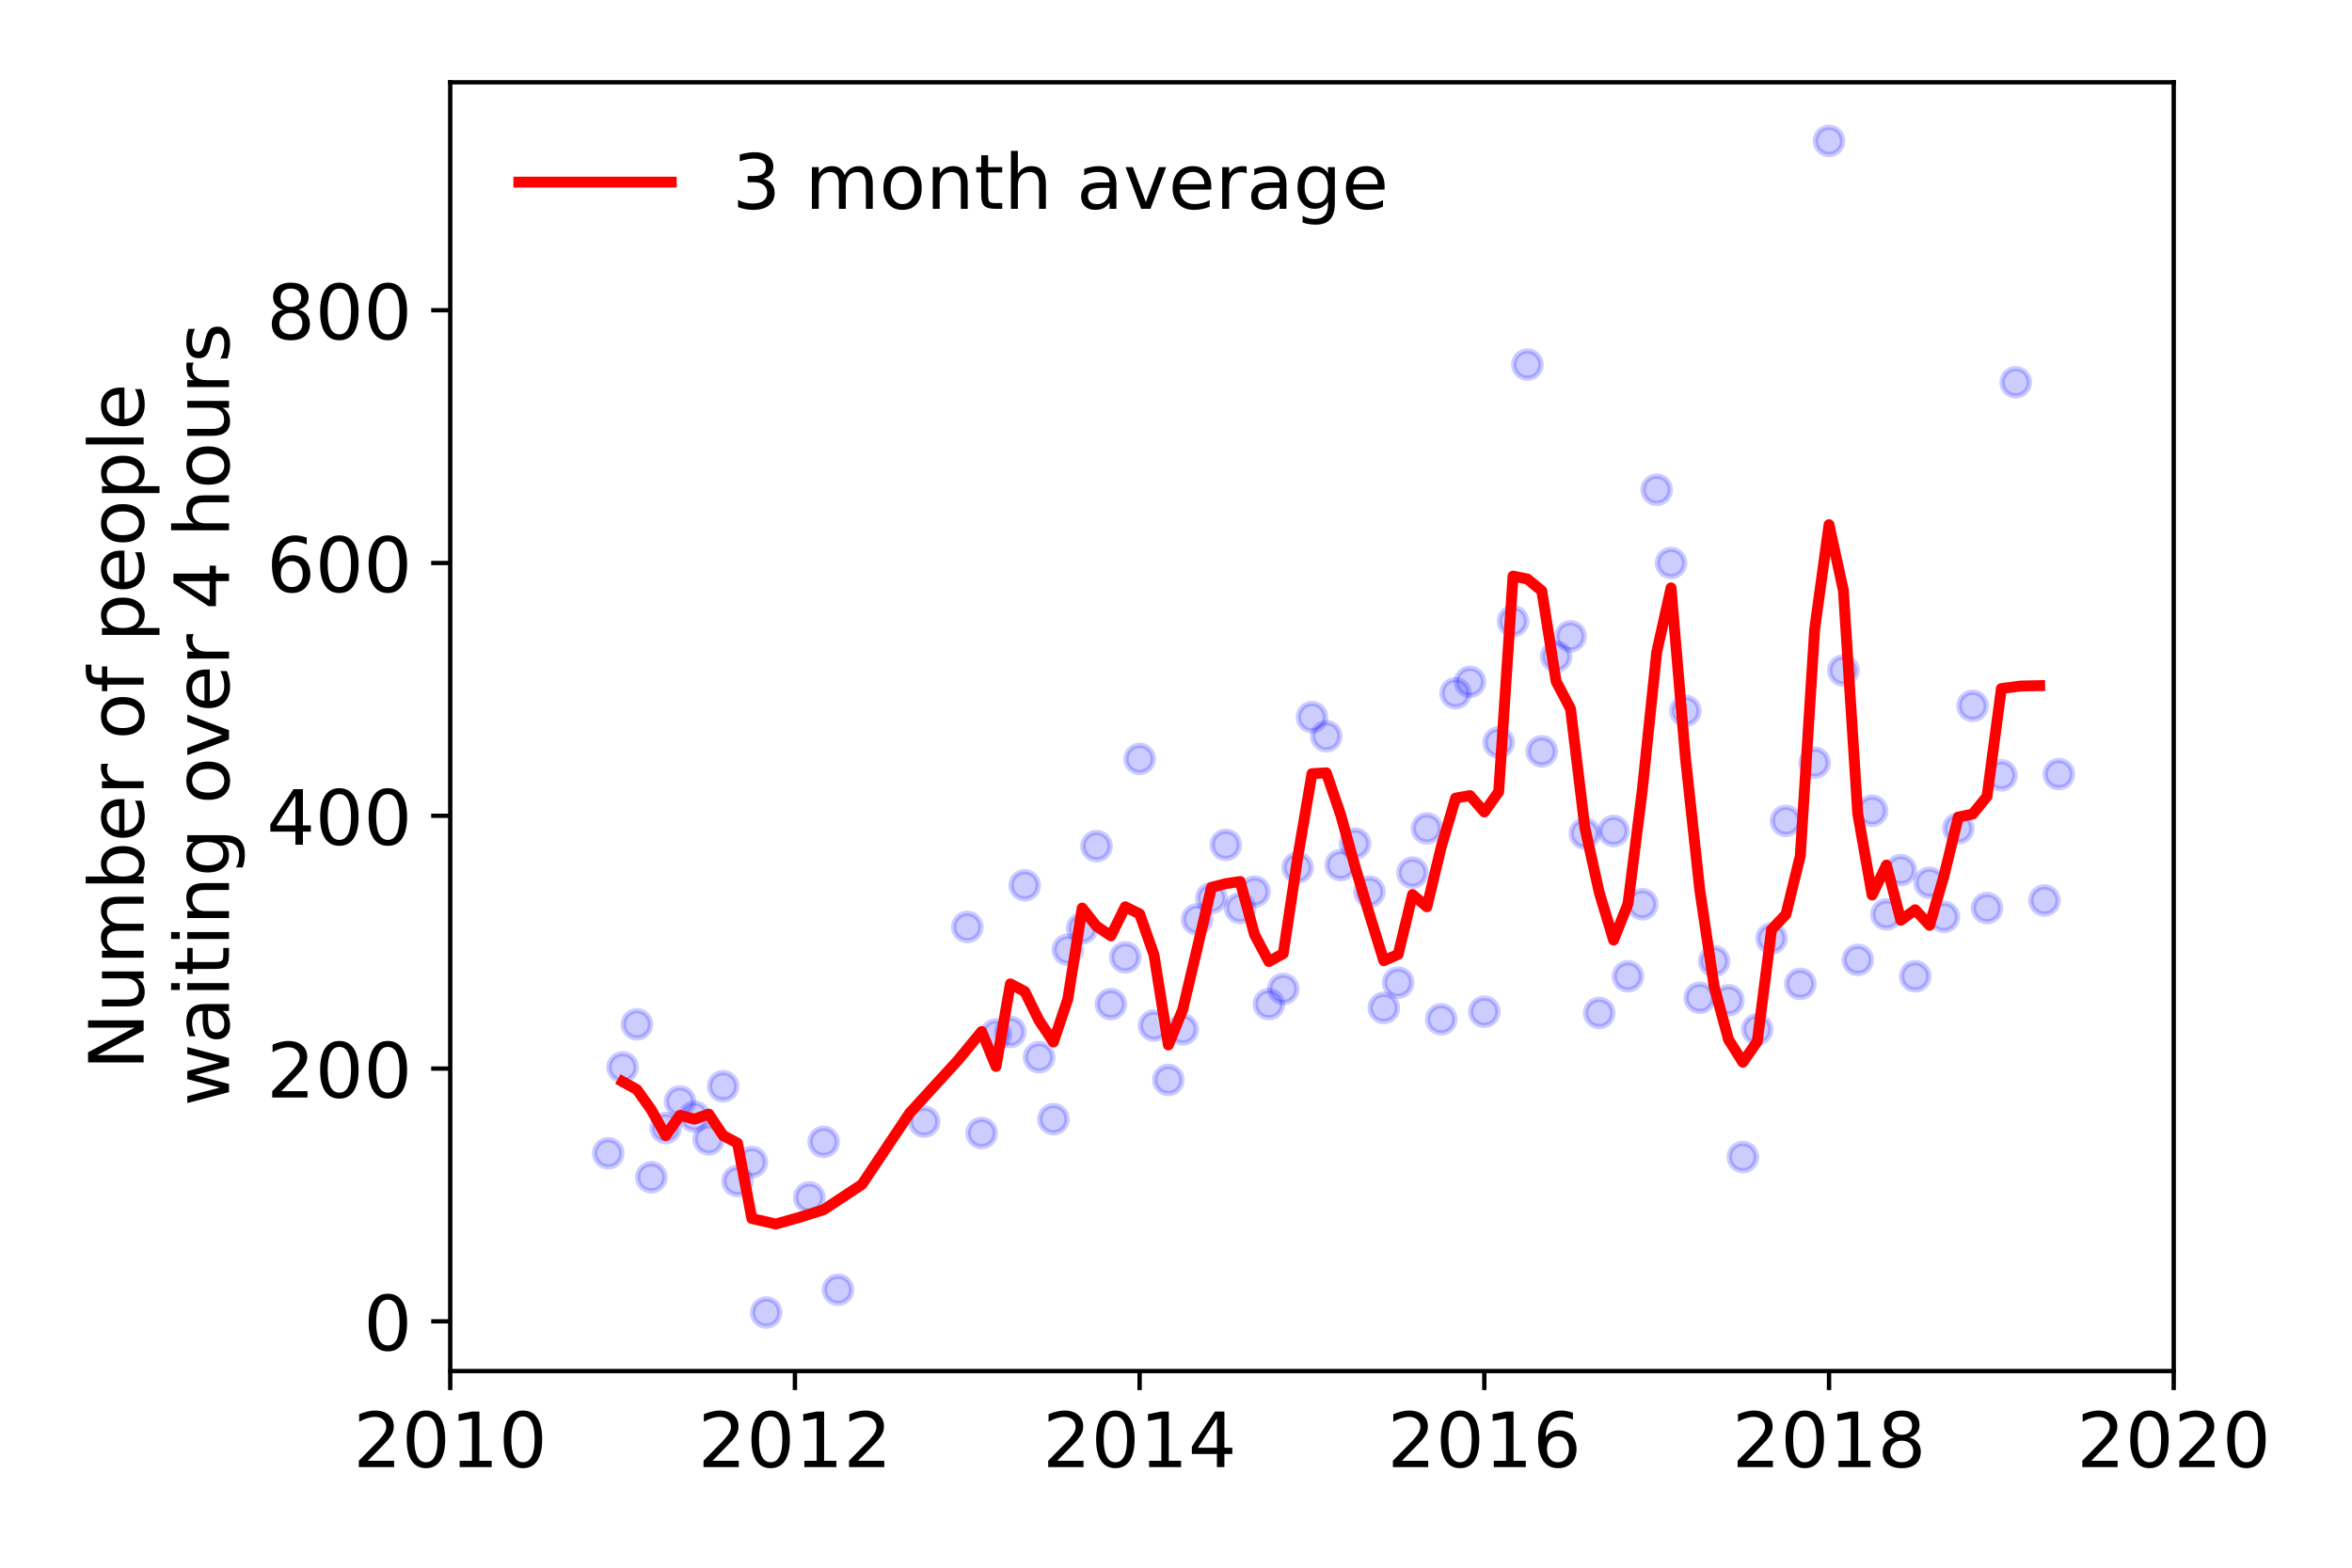 <?xml version="1.0" encoding="utf-8" standalone="no"?>
<!DOCTYPE svg PUBLIC "-//W3C//DTD SVG 1.1//EN"
  "http://www.w3.org/Graphics/SVG/1.1/DTD/svg11.dtd">
<!-- Created with matplotlib (https://matplotlib.org/) -->
<svg height="288pt" version="1.1" viewBox="0 0 432 288" width="432pt" xmlns="http://www.w3.org/2000/svg" xmlns:xlink="http://www.w3.org/1999/xlink">
 <defs>
  <style type="text/css">
*{stroke-linecap:butt;stroke-linejoin:round;}
  </style>
 </defs>
 <g id="figure_1">
  <g id="patch_1">
   <path d="M 0 288 
L 432 288 
L 432 0 
L 0 0 
z
" style="fill:#ffffff;"/>
  </g>
  <g id="axes_1">
   <g id="patch_2">
    <path d="M 82.695 251.88 
L 399.255 251.88 
L 399.255 15.12 
L 82.695 15.12 
z
" style="fill:#ffffff;"/>
   </g>
   <g id="matplotlib.axis_1">
    <g id="xtick_1">
     <g id="line2d_1">
      <defs>
       <path d="M 0 0 
L 0 3.5 
" id="m2d65347ef7" style="stroke:#000000;stroke-width:0.8;"/>
      </defs>
      <g>
       <use style="stroke:#000000;stroke-width:0.8;" x="82.695" xlink:href="#m2d65347ef7" y="251.88"/>
      </g>
     </g>
     <g id="text_1">
      <!-- 2010 -->
      <defs>
       <path d="M 19.188 8.297 
L 53.609 8.297 
L 53.609 0 
L 7.328 0 
L 7.328 8.297 
Q 12.938 14.109 22.625 23.891 
Q 32.328 33.688 34.812 36.531 
Q 39.547 41.844 41.422 45.531 
Q 43.312 49.219 43.312 52.781 
Q 43.312 58.594 39.234 62.25 
Q 35.156 65.922 28.609 65.922 
Q 23.969 65.922 18.812 64.312 
Q 13.672 62.703 7.812 59.422 
L 7.812 69.391 
Q 13.766 71.781 18.938 73 
Q 24.125 74.219 28.422 74.219 
Q 39.75 74.219 46.484 68.547 
Q 53.219 62.891 53.219 53.422 
Q 53.219 48.922 51.531 44.891 
Q 49.859 40.875 45.406 35.406 
Q 44.188 33.984 37.641 27.219 
Q 31.109 20.453 19.188 8.297 
z
" id="DejaVuSans-50"/>
       <path d="M 31.781 66.406 
Q 24.172 66.406 20.328 58.906 
Q 16.5 51.422 16.5 36.375 
Q 16.5 21.391 20.328 13.891 
Q 24.172 6.391 31.781 6.391 
Q 39.453 6.391 43.281 13.891 
Q 47.125 21.391 47.125 36.375 
Q 47.125 51.422 43.281 58.906 
Q 39.453 66.406 31.781 66.406 
z
M 31.781 74.219 
Q 44.047 74.219 50.516 64.516 
Q 56.984 54.828 56.984 36.375 
Q 56.984 17.969 50.516 8.266 
Q 44.047 -1.422 31.781 -1.422 
Q 19.531 -1.422 13.062 8.266 
Q 6.594 17.969 6.594 36.375 
Q 6.594 54.828 13.062 64.516 
Q 19.531 74.219 31.781 74.219 
z
" id="DejaVuSans-48"/>
       <path d="M 12.406 8.297 
L 28.516 8.297 
L 28.516 63.922 
L 10.984 60.406 
L 10.984 69.391 
L 28.422 72.906 
L 38.281 72.906 
L 38.281 8.297 
L 54.391 8.297 
L 54.391 0 
L 12.406 0 
z
" id="DejaVuSans-49"/>
      </defs>
      <g transform="translate(64.88 269.518)scale(0.14 -0.14)">
       <use xlink:href="#DejaVuSans-50"/>
       <use x="63.623" xlink:href="#DejaVuSans-48"/>
       <use x="127.246" xlink:href="#DejaVuSans-49"/>
       <use x="190.869" xlink:href="#DejaVuSans-48"/>
      </g>
     </g>
    </g>
    <g id="xtick_2">
     <g id="line2d_2">
      <g>
       <use style="stroke:#000000;stroke-width:0.8;" x="146.007" xlink:href="#m2d65347ef7" y="251.88"/>
      </g>
     </g>
     <g id="text_2">
      <!-- 2012 -->
      <g transform="translate(128.192 269.518)scale(0.14 -0.14)">
       <use xlink:href="#DejaVuSans-50"/>
       <use x="63.623" xlink:href="#DejaVuSans-48"/>
       <use x="127.246" xlink:href="#DejaVuSans-49"/>
       <use x="190.869" xlink:href="#DejaVuSans-50"/>
      </g>
     </g>
    </g>
    <g id="xtick_3">
     <g id="line2d_3">
      <g>
       <use style="stroke:#000000;stroke-width:0.8;" x="209.319" xlink:href="#m2d65347ef7" y="251.88"/>
      </g>
     </g>
     <g id="text_3">
      <!-- 2014 -->
      <defs>
       <path d="M 37.797 64.312 
L 12.891 25.391 
L 37.797 25.391 
z
M 35.203 72.906 
L 47.609 72.906 
L 47.609 25.391 
L 58.016 25.391 
L 58.016 17.188 
L 47.609 17.188 
L 47.609 0 
L 37.797 0 
L 37.797 17.188 
L 4.891 17.188 
L 4.891 26.703 
z
" id="DejaVuSans-52"/>
      </defs>
      <g transform="translate(191.504 269.518)scale(0.14 -0.14)">
       <use xlink:href="#DejaVuSans-50"/>
       <use x="63.623" xlink:href="#DejaVuSans-48"/>
       <use x="127.246" xlink:href="#DejaVuSans-49"/>
       <use x="190.869" xlink:href="#DejaVuSans-52"/>
      </g>
     </g>
    </g>
    <g id="xtick_4">
     <g id="line2d_4">
      <g>
       <use style="stroke:#000000;stroke-width:0.8;" x="272.631" xlink:href="#m2d65347ef7" y="251.88"/>
      </g>
     </g>
     <g id="text_4">
      <!-- 2016 -->
      <defs>
       <path d="M 33.016 40.375 
Q 26.375 40.375 22.484 35.828 
Q 18.609 31.297 18.609 23.391 
Q 18.609 15.531 22.484 10.953 
Q 26.375 6.391 33.016 6.391 
Q 39.656 6.391 43.531 10.953 
Q 47.406 15.531 47.406 23.391 
Q 47.406 31.297 43.531 35.828 
Q 39.656 40.375 33.016 40.375 
z
M 52.594 71.297 
L 52.594 62.312 
Q 48.875 64.062 45.094 64.984 
Q 41.312 65.922 37.594 65.922 
Q 27.828 65.922 22.672 59.328 
Q 17.531 52.734 16.797 39.406 
Q 19.672 43.656 24.016 45.922 
Q 28.375 48.188 33.594 48.188 
Q 44.578 48.188 50.953 41.516 
Q 57.328 34.859 57.328 23.391 
Q 57.328 12.156 50.688 5.359 
Q 44.047 -1.422 33.016 -1.422 
Q 20.359 -1.422 13.672 8.266 
Q 6.984 17.969 6.984 36.375 
Q 6.984 53.656 15.188 63.938 
Q 23.391 74.219 37.203 74.219 
Q 40.922 74.219 44.703 73.484 
Q 48.484 72.75 52.594 71.297 
z
" id="DejaVuSans-54"/>
      </defs>
      <g transform="translate(254.816 269.518)scale(0.14 -0.14)">
       <use xlink:href="#DejaVuSans-50"/>
       <use x="63.623" xlink:href="#DejaVuSans-48"/>
       <use x="127.246" xlink:href="#DejaVuSans-49"/>
       <use x="190.869" xlink:href="#DejaVuSans-54"/>
      </g>
     </g>
    </g>
    <g id="xtick_5">
     <g id="line2d_5">
      <g>
       <use style="stroke:#000000;stroke-width:0.8;" x="335.943" xlink:href="#m2d65347ef7" y="251.88"/>
      </g>
     </g>
     <g id="text_5">
      <!-- 2018 -->
      <defs>
       <path d="M 31.781 34.625 
Q 24.75 34.625 20.719 30.859 
Q 16.703 27.094 16.703 20.516 
Q 16.703 13.922 20.719 10.156 
Q 24.75 6.391 31.781 6.391 
Q 38.812 6.391 42.859 10.172 
Q 46.922 13.969 46.922 20.516 
Q 46.922 27.094 42.891 30.859 
Q 38.875 34.625 31.781 34.625 
z
M 21.922 38.812 
Q 15.578 40.375 12.031 44.719 
Q 8.5 49.078 8.5 55.328 
Q 8.5 64.062 14.719 69.141 
Q 20.953 74.219 31.781 74.219 
Q 42.672 74.219 48.875 69.141 
Q 55.078 64.062 55.078 55.328 
Q 55.078 49.078 51.531 44.719 
Q 48 40.375 41.703 38.812 
Q 48.828 37.156 52.797 32.312 
Q 56.781 27.484 56.781 20.516 
Q 56.781 9.906 50.312 4.234 
Q 43.844 -1.422 31.781 -1.422 
Q 19.734 -1.422 13.25 4.234 
Q 6.781 9.906 6.781 20.516 
Q 6.781 27.484 10.781 32.312 
Q 14.797 37.156 21.922 38.812 
z
M 18.312 54.391 
Q 18.312 48.734 21.844 45.562 
Q 25.391 42.391 31.781 42.391 
Q 38.141 42.391 41.719 45.562 
Q 45.312 48.734 45.312 54.391 
Q 45.312 60.062 41.719 63.234 
Q 38.141 66.406 31.781 66.406 
Q 25.391 66.406 21.844 63.234 
Q 18.312 60.062 18.312 54.391 
z
" id="DejaVuSans-56"/>
      </defs>
      <g transform="translate(318.128 269.518)scale(0.14 -0.14)">
       <use xlink:href="#DejaVuSans-50"/>
       <use x="63.623" xlink:href="#DejaVuSans-48"/>
       <use x="127.246" xlink:href="#DejaVuSans-49"/>
       <use x="190.869" xlink:href="#DejaVuSans-56"/>
      </g>
     </g>
    </g>
    <g id="xtick_6">
     <g id="line2d_6">
      <g>
       <use style="stroke:#000000;stroke-width:0.8;" x="399.255" xlink:href="#m2d65347ef7" y="251.88"/>
      </g>
     </g>
     <g id="text_6">
      <!-- 2020 -->
      <g transform="translate(381.44 269.518)scale(0.14 -0.14)">
       <use xlink:href="#DejaVuSans-50"/>
       <use x="63.623" xlink:href="#DejaVuSans-48"/>
       <use x="127.246" xlink:href="#DejaVuSans-50"/>
       <use x="190.869" xlink:href="#DejaVuSans-48"/>
      </g>
     </g>
    </g>
   </g>
   <g id="matplotlib.axis_2">
    <g id="ytick_1">
     <g id="line2d_7">
      <defs>
       <path d="M 0 0 
L -3.5 0 
" id="mfbbc309fee" style="stroke:#000000;stroke-width:0.8;"/>
      </defs>
      <g>
       <use style="stroke:#000000;stroke-width:0.8;" x="82.695" xlink:href="#mfbbc309fee" y="242.743"/>
      </g>
     </g>
     <g id="text_7">
      <!-- 0 -->
      <g transform="translate(66.787 248.062)scale(0.14 -0.14)">
       <use xlink:href="#DejaVuSans-48"/>
      </g>
     </g>
    </g>
    <g id="ytick_2">
     <g id="line2d_8">
      <g>
       <use style="stroke:#000000;stroke-width:0.8;" x="82.695" xlink:href="#mfbbc309fee" y="196.306"/>
      </g>
     </g>
     <g id="text_8">
      <!-- 200 -->
      <g transform="translate(48.972 201.625)scale(0.14 -0.14)">
       <use xlink:href="#DejaVuSans-50"/>
       <use x="63.623" xlink:href="#DejaVuSans-48"/>
       <use x="127.246" xlink:href="#DejaVuSans-48"/>
      </g>
     </g>
    </g>
    <g id="ytick_3">
     <g id="line2d_9">
      <g>
       <use style="stroke:#000000;stroke-width:0.8;" x="82.695" xlink:href="#mfbbc309fee" y="149.869"/>
      </g>
     </g>
     <g id="text_9">
      <!-- 400 -->
      <g transform="translate(48.972 155.188)scale(0.14 -0.14)">
       <use xlink:href="#DejaVuSans-52"/>
       <use x="63.623" xlink:href="#DejaVuSans-48"/>
       <use x="127.246" xlink:href="#DejaVuSans-48"/>
      </g>
     </g>
    </g>
    <g id="ytick_4">
     <g id="line2d_10">
      <g>
       <use style="stroke:#000000;stroke-width:0.8;" x="82.695" xlink:href="#mfbbc309fee" y="103.432"/>
      </g>
     </g>
     <g id="text_10">
      <!-- 600 -->
      <g transform="translate(48.972 108.751)scale(0.14 -0.14)">
       <use xlink:href="#DejaVuSans-54"/>
       <use x="63.623" xlink:href="#DejaVuSans-48"/>
       <use x="127.246" xlink:href="#DejaVuSans-48"/>
      </g>
     </g>
    </g>
    <g id="ytick_5">
     <g id="line2d_11">
      <g>
       <use style="stroke:#000000;stroke-width:0.8;" x="82.695" xlink:href="#mfbbc309fee" y="56.995"/>
      </g>
     </g>
     <g id="text_11">
      <!-- 800 -->
      <g transform="translate(48.972 62.314)scale(0.14 -0.14)">
       <use xlink:href="#DejaVuSans-56"/>
       <use x="63.623" xlink:href="#DejaVuSans-48"/>
       <use x="127.246" xlink:href="#DejaVuSans-48"/>
      </g>
     </g>
    </g>
    <g id="text_12">
     <!-- Number of people -->
     <defs>
      <path d="M 9.812 72.906 
L 23.094 72.906 
L 55.422 11.922 
L 55.422 72.906 
L 64.984 72.906 
L 64.984 0 
L 51.703 0 
L 19.391 60.984 
L 19.391 0 
L 9.812 0 
z
" id="DejaVuSans-78"/>
      <path d="M 8.5 21.578 
L 8.5 54.688 
L 17.484 54.688 
L 17.484 21.922 
Q 17.484 14.156 20.5 10.266 
Q 23.531 6.391 29.594 6.391 
Q 36.859 6.391 41.078 11.031 
Q 45.312 15.672 45.312 23.688 
L 45.312 54.688 
L 54.297 54.688 
L 54.297 0 
L 45.312 0 
L 45.312 8.406 
Q 42.047 3.422 37.719 1 
Q 33.406 -1.422 27.688 -1.422 
Q 18.266 -1.422 13.375 4.438 
Q 8.5 10.297 8.5 21.578 
z
M 31.109 56 
z
" id="DejaVuSans-117"/>
      <path d="M 52 44.188 
Q 55.375 50.25 60.062 53.125 
Q 64.75 56 71.094 56 
Q 79.641 56 84.281 50.016 
Q 88.922 44.047 88.922 33.016 
L 88.922 0 
L 79.891 0 
L 79.891 32.719 
Q 79.891 40.578 77.094 44.375 
Q 74.312 48.188 68.609 48.188 
Q 61.625 48.188 57.562 43.547 
Q 53.516 38.922 53.516 30.906 
L 53.516 0 
L 44.484 0 
L 44.484 32.719 
Q 44.484 40.625 41.703 44.406 
Q 38.922 48.188 33.109 48.188 
Q 26.219 48.188 22.156 43.531 
Q 18.109 38.875 18.109 30.906 
L 18.109 0 
L 9.078 0 
L 9.078 54.688 
L 18.109 54.688 
L 18.109 46.188 
Q 21.188 51.219 25.484 53.609 
Q 29.781 56 35.688 56 
Q 41.656 56 45.828 52.969 
Q 50 49.953 52 44.188 
z
" id="DejaVuSans-109"/>
      <path d="M 48.688 27.297 
Q 48.688 37.203 44.609 42.844 
Q 40.531 48.484 33.406 48.484 
Q 26.266 48.484 22.188 42.844 
Q 18.109 37.203 18.109 27.297 
Q 18.109 17.391 22.188 11.75 
Q 26.266 6.109 33.406 6.109 
Q 40.531 6.109 44.609 11.75 
Q 48.688 17.391 48.688 27.297 
z
M 18.109 46.391 
Q 20.953 51.266 25.266 53.625 
Q 29.594 56 35.594 56 
Q 45.562 56 51.781 48.094 
Q 58.016 40.188 58.016 27.297 
Q 58.016 14.406 51.781 6.484 
Q 45.562 -1.422 35.594 -1.422 
Q 29.594 -1.422 25.266 0.953 
Q 20.953 3.328 18.109 8.203 
L 18.109 0 
L 9.078 0 
L 9.078 75.984 
L 18.109 75.984 
z
" id="DejaVuSans-98"/>
      <path d="M 56.203 29.594 
L 56.203 25.203 
L 14.891 25.203 
Q 15.484 15.922 20.484 11.062 
Q 25.484 6.203 34.422 6.203 
Q 39.594 6.203 44.453 7.469 
Q 49.312 8.734 54.109 11.281 
L 54.109 2.781 
Q 49.266 0.734 44.188 -0.344 
Q 39.109 -1.422 33.891 -1.422 
Q 20.797 -1.422 13.156 6.188 
Q 5.516 13.812 5.516 26.812 
Q 5.516 40.234 12.766 48.109 
Q 20.016 56 32.328 56 
Q 43.359 56 49.781 48.891 
Q 56.203 41.797 56.203 29.594 
z
M 47.219 32.234 
Q 47.125 39.594 43.094 43.984 
Q 39.062 48.391 32.422 48.391 
Q 24.906 48.391 20.391 44.141 
Q 15.875 39.891 15.188 32.172 
z
" id="DejaVuSans-101"/>
      <path d="M 41.109 46.297 
Q 39.594 47.172 37.812 47.578 
Q 36.031 48 33.891 48 
Q 26.266 48 22.188 43.047 
Q 18.109 38.094 18.109 28.812 
L 18.109 0 
L 9.078 0 
L 9.078 54.688 
L 18.109 54.688 
L 18.109 46.188 
Q 20.953 51.172 25.484 53.578 
Q 30.031 56 36.531 56 
Q 37.453 56 38.578 55.875 
Q 39.703 55.766 41.062 55.516 
z
" id="DejaVuSans-114"/>
      <path id="DejaVuSans-32"/>
      <path d="M 30.609 48.391 
Q 23.391 48.391 19.188 42.75 
Q 14.984 37.109 14.984 27.297 
Q 14.984 17.484 19.156 11.844 
Q 23.344 6.203 30.609 6.203 
Q 37.797 6.203 41.984 11.859 
Q 46.188 17.531 46.188 27.297 
Q 46.188 37.016 41.984 42.703 
Q 37.797 48.391 30.609 48.391 
z
M 30.609 56 
Q 42.328 56 49.016 48.375 
Q 55.719 40.766 55.719 27.297 
Q 55.719 13.875 49.016 6.219 
Q 42.328 -1.422 30.609 -1.422 
Q 18.844 -1.422 12.172 6.219 
Q 5.516 13.875 5.516 27.297 
Q 5.516 40.766 12.172 48.375 
Q 18.844 56 30.609 56 
z
" id="DejaVuSans-111"/>
      <path d="M 37.109 75.984 
L 37.109 68.5 
L 28.516 68.5 
Q 23.688 68.5 21.797 66.547 
Q 19.922 64.594 19.922 59.516 
L 19.922 54.688 
L 34.719 54.688 
L 34.719 47.703 
L 19.922 47.703 
L 19.922 0 
L 10.891 0 
L 10.891 47.703 
L 2.297 47.703 
L 2.297 54.688 
L 10.891 54.688 
L 10.891 58.5 
Q 10.891 67.625 15.141 71.797 
Q 19.391 75.984 28.609 75.984 
z
" id="DejaVuSans-102"/>
      <path d="M 18.109 8.203 
L 18.109 -20.797 
L 9.078 -20.797 
L 9.078 54.688 
L 18.109 54.688 
L 18.109 46.391 
Q 20.953 51.266 25.266 53.625 
Q 29.594 56 35.594 56 
Q 45.562 56 51.781 48.094 
Q 58.016 40.188 58.016 27.297 
Q 58.016 14.406 51.781 6.484 
Q 45.562 -1.422 35.594 -1.422 
Q 29.594 -1.422 25.266 0.953 
Q 20.953 3.328 18.109 8.203 
z
M 48.688 27.297 
Q 48.688 37.203 44.609 42.844 
Q 40.531 48.484 33.406 48.484 
Q 26.266 48.484 22.188 42.844 
Q 18.109 37.203 18.109 27.297 
Q 18.109 17.391 22.188 11.75 
Q 26.266 6.109 33.406 6.109 
Q 40.531 6.109 44.609 11.75 
Q 48.688 17.391 48.688 27.297 
z
" id="DejaVuSans-112"/>
      <path d="M 9.422 75.984 
L 18.406 75.984 
L 18.406 0 
L 9.422 0 
z
" id="DejaVuSans-108"/>
     </defs>
     <g transform="translate(26.384 196.547)rotate(-90)scale(0.14 -0.14)">
      <use xlink:href="#DejaVuSans-78"/>
      <use x="74.805" xlink:href="#DejaVuSans-117"/>
      <use x="138.184" xlink:href="#DejaVuSans-109"/>
      <use x="235.596" xlink:href="#DejaVuSans-98"/>
      <use x="299.072" xlink:href="#DejaVuSans-101"/>
      <use x="360.596" xlink:href="#DejaVuSans-114"/>
      <use x="401.709" xlink:href="#DejaVuSans-32"/>
      <use x="433.496" xlink:href="#DejaVuSans-111"/>
      <use x="494.678" xlink:href="#DejaVuSans-102"/>
      <use x="529.883" xlink:href="#DejaVuSans-32"/>
      <use x="561.67" xlink:href="#DejaVuSans-112"/>
      <use x="625.146" xlink:href="#DejaVuSans-101"/>
      <use x="686.67" xlink:href="#DejaVuSans-111"/>
      <use x="747.852" xlink:href="#DejaVuSans-112"/>
      <use x="811.328" xlink:href="#DejaVuSans-108"/>
      <use x="839.111" xlink:href="#DejaVuSans-101"/>
     </g>
     <!--  waiting over 4 hours -->
     <defs>
      <path d="M 4.203 54.688 
L 13.188 54.688 
L 24.422 12.016 
L 35.594 54.688 
L 46.188 54.688 
L 57.422 12.016 
L 68.609 54.688 
L 77.594 54.688 
L 63.281 0 
L 52.688 0 
L 40.922 44.828 
L 29.109 0 
L 18.5 0 
z
" id="DejaVuSans-119"/>
      <path d="M 34.281 27.484 
Q 23.391 27.484 19.188 25 
Q 14.984 22.516 14.984 16.5 
Q 14.984 11.719 18.141 8.906 
Q 21.297 6.109 26.703 6.109 
Q 34.188 6.109 38.703 11.406 
Q 43.219 16.703 43.219 25.484 
L 43.219 27.484 
z
M 52.203 31.203 
L 52.203 0 
L 43.219 0 
L 43.219 8.297 
Q 40.141 3.328 35.547 0.953 
Q 30.953 -1.422 24.312 -1.422 
Q 15.922 -1.422 10.953 3.297 
Q 6 8.016 6 15.922 
Q 6 25.141 12.172 29.828 
Q 18.359 34.516 30.609 34.516 
L 43.219 34.516 
L 43.219 35.406 
Q 43.219 41.609 39.141 45 
Q 35.062 48.391 27.688 48.391 
Q 23 48.391 18.547 47.266 
Q 14.109 46.141 10.016 43.891 
L 10.016 52.203 
Q 14.938 54.109 19.578 55.047 
Q 24.219 56 28.609 56 
Q 40.484 56 46.344 49.844 
Q 52.203 43.703 52.203 31.203 
z
" id="DejaVuSans-97"/>
      <path d="M 9.422 54.688 
L 18.406 54.688 
L 18.406 0 
L 9.422 0 
z
M 9.422 75.984 
L 18.406 75.984 
L 18.406 64.594 
L 9.422 64.594 
z
" id="DejaVuSans-105"/>
      <path d="M 18.312 70.219 
L 18.312 54.688 
L 36.812 54.688 
L 36.812 47.703 
L 18.312 47.703 
L 18.312 18.016 
Q 18.312 11.328 20.141 9.422 
Q 21.969 7.516 27.594 7.516 
L 36.812 7.516 
L 36.812 0 
L 27.594 0 
Q 17.188 0 13.234 3.875 
Q 9.281 7.766 9.281 18.016 
L 9.281 47.703 
L 2.688 47.703 
L 2.688 54.688 
L 9.281 54.688 
L 9.281 70.219 
z
" id="DejaVuSans-116"/>
      <path d="M 54.891 33.016 
L 54.891 0 
L 45.906 0 
L 45.906 32.719 
Q 45.906 40.484 42.875 44.328 
Q 39.844 48.188 33.797 48.188 
Q 26.516 48.188 22.312 43.547 
Q 18.109 38.922 18.109 30.906 
L 18.109 0 
L 9.078 0 
L 9.078 54.688 
L 18.109 54.688 
L 18.109 46.188 
Q 21.344 51.125 25.703 53.562 
Q 30.078 56 35.797 56 
Q 45.219 56 50.047 50.172 
Q 54.891 44.344 54.891 33.016 
z
" id="DejaVuSans-110"/>
      <path d="M 45.406 27.984 
Q 45.406 37.75 41.375 43.109 
Q 37.359 48.484 30.078 48.484 
Q 22.859 48.484 18.828 43.109 
Q 14.797 37.75 14.797 27.984 
Q 14.797 18.266 18.828 12.891 
Q 22.859 7.516 30.078 7.516 
Q 37.359 7.516 41.375 12.891 
Q 45.406 18.266 45.406 27.984 
z
M 54.391 6.781 
Q 54.391 -7.172 48.188 -13.984 
Q 42 -20.797 29.203 -20.797 
Q 24.469 -20.797 20.266 -20.094 
Q 16.062 -19.391 12.109 -17.922 
L 12.109 -9.188 
Q 16.062 -11.328 19.922 -12.344 
Q 23.781 -13.375 27.781 -13.375 
Q 36.625 -13.375 41.016 -8.766 
Q 45.406 -4.156 45.406 5.172 
L 45.406 9.625 
Q 42.625 4.781 38.281 2.391 
Q 33.938 0 27.875 0 
Q 17.828 0 11.672 7.656 
Q 5.516 15.328 5.516 27.984 
Q 5.516 40.672 11.672 48.328 
Q 17.828 56 27.875 56 
Q 33.938 56 38.281 53.609 
Q 42.625 51.219 45.406 46.391 
L 45.406 54.688 
L 54.391 54.688 
z
" id="DejaVuSans-103"/>
      <path d="M 2.984 54.688 
L 12.5 54.688 
L 29.594 8.797 
L 46.688 54.688 
L 56.203 54.688 
L 35.688 0 
L 23.484 0 
z
" id="DejaVuSans-118"/>
      <path d="M 54.891 33.016 
L 54.891 0 
L 45.906 0 
L 45.906 32.719 
Q 45.906 40.484 42.875 44.328 
Q 39.844 48.188 33.797 48.188 
Q 26.516 48.188 22.312 43.547 
Q 18.109 38.922 18.109 30.906 
L 18.109 0 
L 9.078 0 
L 9.078 75.984 
L 18.109 75.984 
L 18.109 46.188 
Q 21.344 51.125 25.703 53.562 
Q 30.078 56 35.797 56 
Q 45.219 56 50.047 50.172 
Q 54.891 44.344 54.891 33.016 
z
" id="DejaVuSans-104"/>
      <path d="M 44.281 53.078 
L 44.281 44.578 
Q 40.484 46.531 36.375 47.5 
Q 32.281 48.484 27.875 48.484 
Q 21.188 48.484 17.844 46.438 
Q 14.5 44.391 14.5 40.281 
Q 14.5 37.156 16.891 35.375 
Q 19.281 33.594 26.516 31.984 
L 29.594 31.297 
Q 39.156 29.25 43.188 25.516 
Q 47.219 21.781 47.219 15.094 
Q 47.219 7.469 41.188 3.016 
Q 35.156 -1.422 24.609 -1.422 
Q 20.219 -1.422 15.453 -0.562 
Q 10.688 0.297 5.422 2 
L 5.422 11.281 
Q 10.406 8.688 15.234 7.391 
Q 20.062 6.109 24.812 6.109 
Q 31.156 6.109 34.562 8.281 
Q 37.984 10.453 37.984 14.406 
Q 37.984 18.062 35.516 20.016 
Q 33.062 21.969 24.703 23.781 
L 21.578 24.516 
Q 13.234 26.266 9.516 29.906 
Q 5.812 33.547 5.812 39.891 
Q 5.812 47.609 11.281 51.797 
Q 16.75 56 26.812 56 
Q 31.781 56 36.172 55.266 
Q 40.578 54.547 44.281 53.078 
z
" id="DejaVuSans-115"/>
     </defs>
     <g transform="translate(42.061 207.672)rotate(-90)scale(0.14 -0.14)">
      <use xlink:href="#DejaVuSans-32"/>
      <use x="31.787" xlink:href="#DejaVuSans-119"/>
      <use x="113.574" xlink:href="#DejaVuSans-97"/>
      <use x="174.854" xlink:href="#DejaVuSans-105"/>
      <use x="202.637" xlink:href="#DejaVuSans-116"/>
      <use x="241.846" xlink:href="#DejaVuSans-105"/>
      <use x="269.629" xlink:href="#DejaVuSans-110"/>
      <use x="333.008" xlink:href="#DejaVuSans-103"/>
      <use x="396.484" xlink:href="#DejaVuSans-32"/>
      <use x="428.271" xlink:href="#DejaVuSans-111"/>
      <use x="489.453" xlink:href="#DejaVuSans-118"/>
      <use x="548.633" xlink:href="#DejaVuSans-101"/>
      <use x="610.156" xlink:href="#DejaVuSans-114"/>
      <use x="651.27" xlink:href="#DejaVuSans-32"/>
      <use x="683.057" xlink:href="#DejaVuSans-52"/>
      <use x="746.68" xlink:href="#DejaVuSans-32"/>
      <use x="778.467" xlink:href="#DejaVuSans-104"/>
      <use x="841.846" xlink:href="#DejaVuSans-111"/>
      <use x="903.027" xlink:href="#DejaVuSans-117"/>
      <use x="966.406" xlink:href="#DejaVuSans-114"/>
      <use x="1007.52" xlink:href="#DejaVuSans-115"/>
     </g>
    </g>
   </g>
   <g id="line2d_12">
    <defs>
     <path d="M 0 2.5 
C 0.663 2.5 1.299 2.237 1.768 1.768 
C 2.237 1.299 2.5 0.663 2.5 0 
C 2.5 -0.663 2.237 -1.299 1.768 -1.768 
C 1.299 -2.237 0.663 -2.5 0 -2.5 
C -0.663 -2.5 -1.299 -2.237 -1.768 -1.768 
C -2.237 -1.299 -2.5 -0.663 -2.5 0 
C -2.5 0.663 -2.237 1.299 -1.768 1.768 
C -1.299 2.237 -0.663 2.5 0 2.5 
z
" id="mf515740964" style="stroke:#0000ff;stroke-opacity:0.2;"/>
    </defs>
    <g clip-path="url(#p80f380cb3a)">
     <use style="fill:#0000ff;fill-opacity:0.2;stroke:#0000ff;stroke-opacity:0.2;" x="378.151" xlink:href="#mf515740964" y="142.207"/>
     <use style="fill:#0000ff;fill-opacity:0.2;stroke:#0000ff;stroke-opacity:0.2;" x="375.513" xlink:href="#mf515740964" y="165.426"/>
     <use style="fill:#0000ff;fill-opacity:0.2;stroke:#0000ff;stroke-opacity:0.2;" x="370.237" xlink:href="#mf515740964" y="70.229"/>
     <use style="fill:#0000ff;fill-opacity:0.2;stroke:#0000ff;stroke-opacity:0.2;" x="367.599" xlink:href="#mf515740964" y="142.439"/>
     <use style="fill:#0000ff;fill-opacity:0.2;stroke:#0000ff;stroke-opacity:0.2;" x="364.961" xlink:href="#mf515740964" y="166.819"/>
     <use style="fill:#0000ff;fill-opacity:0.2;stroke:#0000ff;stroke-opacity:0.2;" x="362.323" xlink:href="#mf515740964" y="129.669"/>
     <use style="fill:#0000ff;fill-opacity:0.2;stroke:#0000ff;stroke-opacity:0.2;" x="359.685" xlink:href="#mf515740964" y="152.191"/>
     <use style="fill:#0000ff;fill-opacity:0.2;stroke:#0000ff;stroke-opacity:0.2;" x="357.047" xlink:href="#mf515740964" y="168.444"/>
     <use style="fill:#0000ff;fill-opacity:0.2;stroke:#0000ff;stroke-opacity:0.2;" x="354.409" xlink:href="#mf515740964" y="162.175"/>
     <use style="fill:#0000ff;fill-opacity:0.2;stroke:#0000ff;stroke-opacity:0.2;" x="351.771" xlink:href="#mf515740964" y="179.357"/>
     <use style="fill:#0000ff;fill-opacity:0.2;stroke:#0000ff;stroke-opacity:0.2;" x="349.133" xlink:href="#mf515740964" y="159.853"/>
     <use style="fill:#0000ff;fill-opacity:0.2;stroke:#0000ff;stroke-opacity:0.2;" x="346.495" xlink:href="#mf515740964" y="167.98"/>
     <use style="fill:#0000ff;fill-opacity:0.2;stroke:#0000ff;stroke-opacity:0.2;" x="343.857" xlink:href="#mf515740964" y="148.94"/>
     <use style="fill:#0000ff;fill-opacity:0.2;stroke:#0000ff;stroke-opacity:0.2;" x="341.219" xlink:href="#mf515740964" y="176.338"/>
     <use style="fill:#0000ff;fill-opacity:0.2;stroke:#0000ff;stroke-opacity:0.2;" x="338.581" xlink:href="#mf515740964" y="123.168"/>
     <use style="fill:#0000ff;fill-opacity:0.2;stroke:#0000ff;stroke-opacity:0.2;" x="335.943" xlink:href="#mf515740964" y="25.882"/>
     <use style="fill:#0000ff;fill-opacity:0.2;stroke:#0000ff;stroke-opacity:0.2;" x="333.305" xlink:href="#mf515740964" y="140.117"/>
     <use style="fill:#0000ff;fill-opacity:0.2;stroke:#0000ff;stroke-opacity:0.2;" x="330.667" xlink:href="#mf515740964" y="180.75"/>
     <use style="fill:#0000ff;fill-opacity:0.2;stroke:#0000ff;stroke-opacity:0.2;" x="328.029" xlink:href="#mf515740964" y="150.798"/>
     <use style="fill:#0000ff;fill-opacity:0.2;stroke:#0000ff;stroke-opacity:0.2;" x="325.391" xlink:href="#mf515740964" y="172.391"/>
     <use style="fill:#0000ff;fill-opacity:0.2;stroke:#0000ff;stroke-opacity:0.2;" x="322.753" xlink:href="#mf515740964" y="189.109"/>
     <use style="fill:#0000ff;fill-opacity:0.2;stroke:#0000ff;stroke-opacity:0.2;" x="320.115" xlink:href="#mf515740964" y="212.559"/>
     <use style="fill:#0000ff;fill-opacity:0.2;stroke:#0000ff;stroke-opacity:0.2;" x="317.477" xlink:href="#mf515740964" y="183.768"/>
     <use style="fill:#0000ff;fill-opacity:0.2;stroke:#0000ff;stroke-opacity:0.2;" x="314.839" xlink:href="#mf515740964" y="176.57"/>
     <use style="fill:#0000ff;fill-opacity:0.2;stroke:#0000ff;stroke-opacity:0.2;" x="312.201" xlink:href="#mf515740964" y="183.304"/>
     <use style="fill:#0000ff;fill-opacity:0.2;stroke:#0000ff;stroke-opacity:0.2;" x="309.563" xlink:href="#mf515740964" y="130.598"/>
     <use style="fill:#0000ff;fill-opacity:0.2;stroke:#0000ff;stroke-opacity:0.2;" x="306.925" xlink:href="#mf515740964" y="103.432"/>
     <use style="fill:#0000ff;fill-opacity:0.2;stroke:#0000ff;stroke-opacity:0.2;" x="304.287" xlink:href="#mf515740964" y="89.965"/>
     <use style="fill:#0000ff;fill-opacity:0.2;stroke:#0000ff;stroke-opacity:0.2;" x="301.649" xlink:href="#mf515740964" y="166.122"/>
     <use style="fill:#0000ff;fill-opacity:0.2;stroke:#0000ff;stroke-opacity:0.2;" x="299.011" xlink:href="#mf515740964" y="179.357"/>
     <use style="fill:#0000ff;fill-opacity:0.2;stroke:#0000ff;stroke-opacity:0.2;" x="296.373" xlink:href="#mf515740964" y="152.655"/>
     <use style="fill:#0000ff;fill-opacity:0.2;stroke:#0000ff;stroke-opacity:0.2;" x="293.735" xlink:href="#mf515740964" y="186.09"/>
     <use style="fill:#0000ff;fill-opacity:0.2;stroke:#0000ff;stroke-opacity:0.2;" x="291.097" xlink:href="#mf515740964" y="153.12"/>
     <use style="fill:#0000ff;fill-opacity:0.2;stroke:#0000ff;stroke-opacity:0.2;" x="288.459" xlink:href="#mf515740964" y="116.899"/>
     <use style="fill:#0000ff;fill-opacity:0.2;stroke:#0000ff;stroke-opacity:0.2;" x="285.821" xlink:href="#mf515740964" y="120.614"/>
     <use style="fill:#0000ff;fill-opacity:0.2;stroke:#0000ff;stroke-opacity:0.2;" x="283.183" xlink:href="#mf515740964" y="138.028"/>
     <use style="fill:#0000ff;fill-opacity:0.2;stroke:#0000ff;stroke-opacity:0.2;" x="280.545" xlink:href="#mf515740964" y="66.979"/>
     <use style="fill:#0000ff;fill-opacity:0.2;stroke:#0000ff;stroke-opacity:0.2;" x="277.907" xlink:href="#mf515740964" y="114.112"/>
     <use style="fill:#0000ff;fill-opacity:0.2;stroke:#0000ff;stroke-opacity:0.2;" x="275.269" xlink:href="#mf515740964" y="136.402"/>
     <use style="fill:#0000ff;fill-opacity:0.2;stroke:#0000ff;stroke-opacity:0.2;" x="272.631" xlink:href="#mf515740964" y="185.858"/>
     <use style="fill:#0000ff;fill-opacity:0.2;stroke:#0000ff;stroke-opacity:0.2;" x="269.993" xlink:href="#mf515740964" y="125.257"/>
     <use style="fill:#0000ff;fill-opacity:0.2;stroke:#0000ff;stroke-opacity:0.2;" x="267.355" xlink:href="#mf515740964" y="127.347"/>
     <use style="fill:#0000ff;fill-opacity:0.2;stroke:#0000ff;stroke-opacity:0.2;" x="264.717" xlink:href="#mf515740964" y="187.251"/>
     <use style="fill:#0000ff;fill-opacity:0.2;stroke:#0000ff;stroke-opacity:0.2;" x="262.079" xlink:href="#mf515740964" y="152.191"/>
     <use style="fill:#0000ff;fill-opacity:0.2;stroke:#0000ff;stroke-opacity:0.2;" x="259.441" xlink:href="#mf515740964" y="160.317"/>
     <use style="fill:#0000ff;fill-opacity:0.2;stroke:#0000ff;stroke-opacity:0.2;" x="256.803" xlink:href="#mf515740964" y="180.518"/>
     <use style="fill:#0000ff;fill-opacity:0.2;stroke:#0000ff;stroke-opacity:0.2;" x="254.165" xlink:href="#mf515740964" y="185.161"/>
     <use style="fill:#0000ff;fill-opacity:0.2;stroke:#0000ff;stroke-opacity:0.2;" x="251.527" xlink:href="#mf515740964" y="163.8"/>
     <use style="fill:#0000ff;fill-opacity:0.2;stroke:#0000ff;stroke-opacity:0.2;" x="248.889" xlink:href="#mf515740964" y="154.977"/>
     <use style="fill:#0000ff;fill-opacity:0.2;stroke:#0000ff;stroke-opacity:0.2;" x="246.251" xlink:href="#mf515740964" y="158.924"/>
     <use style="fill:#0000ff;fill-opacity:0.2;stroke:#0000ff;stroke-opacity:0.2;" x="243.613" xlink:href="#mf515740964" y="135.241"/>
     <use style="fill:#0000ff;fill-opacity:0.2;stroke:#0000ff;stroke-opacity:0.2;" x="240.975" xlink:href="#mf515740964" y="131.759"/>
     <use style="fill:#0000ff;fill-opacity:0.2;stroke:#0000ff;stroke-opacity:0.2;" x="238.337" xlink:href="#mf515740964" y="159.389"/>
     <use style="fill:#0000ff;fill-opacity:0.2;stroke:#0000ff;stroke-opacity:0.2;" x="235.699" xlink:href="#mf515740964" y="181.679"/>
     <use style="fill:#0000ff;fill-opacity:0.2;stroke:#0000ff;stroke-opacity:0.2;" x="233.061" xlink:href="#mf515740964" y="184.465"/>
     <use style="fill:#0000ff;fill-opacity:0.2;stroke:#0000ff;stroke-opacity:0.2;" x="230.423" xlink:href="#mf515740964" y="163.8"/>
     <use style="fill:#0000ff;fill-opacity:0.2;stroke:#0000ff;stroke-opacity:0.2;" x="227.785" xlink:href="#mf515740964" y="166.819"/>
     <use style="fill:#0000ff;fill-opacity:0.2;stroke:#0000ff;stroke-opacity:0.2;" x="225.147" xlink:href="#mf515740964" y="155.209"/>
     <use style="fill:#0000ff;fill-opacity:0.2;stroke:#0000ff;stroke-opacity:0.2;" x="222.509" xlink:href="#mf515740964" y="164.961"/>
     <use style="fill:#0000ff;fill-opacity:0.2;stroke:#0000ff;stroke-opacity:0.2;" x="219.871" xlink:href="#mf515740964" y="168.908"/>
     <use style="fill:#0000ff;fill-opacity:0.2;stroke:#0000ff;stroke-opacity:0.2;" x="217.233" xlink:href="#mf515740964" y="189.109"/>
     <use style="fill:#0000ff;fill-opacity:0.2;stroke:#0000ff;stroke-opacity:0.2;" x="214.595" xlink:href="#mf515740964" y="198.396"/>
     <use style="fill:#0000ff;fill-opacity:0.2;stroke:#0000ff;stroke-opacity:0.2;" x="211.957" xlink:href="#mf515740964" y="188.412"/>
     <use style="fill:#0000ff;fill-opacity:0.2;stroke:#0000ff;stroke-opacity:0.2;" x="209.319" xlink:href="#mf515740964" y="139.421"/>
     <use style="fill:#0000ff;fill-opacity:0.2;stroke:#0000ff;stroke-opacity:0.2;" x="206.681" xlink:href="#mf515740964" y="175.874"/>
     <use style="fill:#0000ff;fill-opacity:0.2;stroke:#0000ff;stroke-opacity:0.2;" x="204.043" xlink:href="#mf515740964" y="184.465"/>
     <use style="fill:#0000ff;fill-opacity:0.2;stroke:#0000ff;stroke-opacity:0.2;" x="201.405" xlink:href="#mf515740964" y="155.442"/>
     <use style="fill:#0000ff;fill-opacity:0.2;stroke:#0000ff;stroke-opacity:0.2;" x="198.767" xlink:href="#mf515740964" y="170.534"/>
     <use style="fill:#0000ff;fill-opacity:0.2;stroke:#0000ff;stroke-opacity:0.2;" x="196.129" xlink:href="#mf515740964" y="174.481"/>
     <use style="fill:#0000ff;fill-opacity:0.2;stroke:#0000ff;stroke-opacity:0.2;" x="193.491" xlink:href="#mf515740964" y="205.594"/>
     <use style="fill:#0000ff;fill-opacity:0.2;stroke:#0000ff;stroke-opacity:0.2;" x="190.853" xlink:href="#mf515740964" y="194.217"/>
     <use style="fill:#0000ff;fill-opacity:0.2;stroke:#0000ff;stroke-opacity:0.2;" x="188.215" xlink:href="#mf515740964" y="162.639"/>
     <use style="fill:#0000ff;fill-opacity:0.2;stroke:#0000ff;stroke-opacity:0.2;" x="185.577" xlink:href="#mf515740964" y="189.573"/>
     <use style="fill:#0000ff;fill-opacity:0.2;stroke:#0000ff;stroke-opacity:0.2;" x="182.939" xlink:href="#mf515740964" y="190.037"/>
     <use style="fill:#0000ff;fill-opacity:0.2;stroke:#0000ff;stroke-opacity:0.2;" x="180.301" xlink:href="#mf515740964" y="208.148"/>
     <use style="fill:#0000ff;fill-opacity:0.2;stroke:#0000ff;stroke-opacity:0.2;" x="177.663" xlink:href="#mf515740964" y="170.301"/>
     <use style="fill:#0000ff;fill-opacity:0.2;stroke:#0000ff;stroke-opacity:0.2;" x="169.749" xlink:href="#mf515740964" y="206.058"/>
     <use style="fill:#0000ff;fill-opacity:0.2;stroke:#0000ff;stroke-opacity:0.2;" x="153.921" xlink:href="#mf515740964" y="236.939"/>
     <use style="fill:#0000ff;fill-opacity:0.2;stroke:#0000ff;stroke-opacity:0.2;" x="151.283" xlink:href="#mf515740964" y="209.773"/>
     <use style="fill:#0000ff;fill-opacity:0.2;stroke:#0000ff;stroke-opacity:0.2;" x="148.645" xlink:href="#mf515740964" y="219.989"/>
     <use style="fill:#0000ff;fill-opacity:0.2;stroke:#0000ff;stroke-opacity:0.2;" x="140.731" xlink:href="#mf515740964" y="241.118"/>
     <use style="fill:#0000ff;fill-opacity:0.2;stroke:#0000ff;stroke-opacity:0.2;" x="138.093" xlink:href="#mf515740964" y="213.488"/>
     <use style="fill:#0000ff;fill-opacity:0.2;stroke:#0000ff;stroke-opacity:0.2;" x="135.455" xlink:href="#mf515740964" y="216.971"/>
     <use style="fill:#0000ff;fill-opacity:0.2;stroke:#0000ff;stroke-opacity:0.2;" x="132.817" xlink:href="#mf515740964" y="199.557"/>
     <use style="fill:#0000ff;fill-opacity:0.2;stroke:#0000ff;stroke-opacity:0.2;" x="130.179" xlink:href="#mf515740964" y="209.309"/>
     <use style="fill:#0000ff;fill-opacity:0.2;stroke:#0000ff;stroke-opacity:0.2;" x="127.541" xlink:href="#mf515740964" y="205.129"/>
     <use style="fill:#0000ff;fill-opacity:0.2;stroke:#0000ff;stroke-opacity:0.2;" x="124.903" xlink:href="#mf515740964" y="202.343"/>
     <use style="fill:#0000ff;fill-opacity:0.2;stroke:#0000ff;stroke-opacity:0.2;" x="122.265" xlink:href="#mf515740964" y="207.219"/>
     <use style="fill:#0000ff;fill-opacity:0.2;stroke:#0000ff;stroke-opacity:0.2;" x="119.627" xlink:href="#mf515740964" y="216.274"/>
     <use style="fill:#0000ff;fill-opacity:0.2;stroke:#0000ff;stroke-opacity:0.2;" x="116.989" xlink:href="#mf515740964" y="188.18"/>
     <use style="fill:#0000ff;fill-opacity:0.2;stroke:#0000ff;stroke-opacity:0.2;" x="114.351" xlink:href="#mf515740964" y="196.074"/>
     <use style="fill:#0000ff;fill-opacity:0.2;stroke:#0000ff;stroke-opacity:0.2;" x="111.713" xlink:href="#mf515740964" y="211.863"/>
    </g>
   </g>
   <g id="line2d_13">
    <path clip-path="url(#p80f380cb3a)" d="M 374.634 125.954 
L 371.116 126.031 
L 367.599 126.496 
L 364.961 146.309 
L 362.323 149.56 
L 359.685 150.101 
L 357.047 160.937 
L 354.409 169.992 
L 351.771 167.128 
L 349.133 169.063 
L 346.495 158.924 
L 343.857 164.419 
L 341.219 149.482 
L 338.581 108.463 
L 335.943 96.389 
L 333.305 115.583 
L 330.667 157.222 
L 328.029 167.98 
L 325.391 170.766 
L 322.753 191.353 
L 320.115 195.145 
L 317.477 190.966 
L 314.839 181.214 
L 312.201 163.491 
L 309.563 139.111 
L 306.925 107.998 
L 304.287 119.84 
L 301.649 145.148 
L 299.011 166.045 
L 296.373 172.701 
L 293.735 163.955 
L 291.097 152.036 
L 288.459 130.211 
L 285.821 125.18 
L 283.183 108.54 
L 280.545 106.373 
L 277.907 105.831 
L 275.269 145.458 
L 272.631 149.173 
L 269.993 146.154 
L 267.355 146.619 
L 264.717 155.596 
L 262.079 166.586 
L 259.441 164.342 
L 256.803 175.332 
L 254.165 176.493 
L 251.527 167.98 
L 248.889 159.234 
L 246.251 149.714 
L 243.613 141.975 
L 240.975 142.13 
L 238.337 157.609 
L 235.699 175.177 
L 233.061 176.648 
L 230.423 171.695 
L 227.785 161.943 
L 225.147 162.33 
L 222.509 163.026 
L 219.871 174.326 
L 217.233 185.471 
L 214.595 191.972 
L 211.957 175.41 
L 209.319 167.902 
L 206.681 166.586 
L 204.043 171.927 
L 201.405 170.147 
L 198.767 166.819 
L 196.129 183.536 
L 193.491 191.43 
L 190.853 187.483 
L 188.215 182.143 
L 185.577 180.75 
L 182.939 195.919 
L 180.301 189.496 
L 175.904 194.836 
L 167.111 204.433 
L 158.318 217.59 
L 151.283 222.234 
L 146.886 223.627 
L 142.49 224.865 
L 138.093 223.859 
L 135.455 210.005 
L 132.817 208.612 
L 130.179 204.665 
L 127.541 205.594 
L 124.903 204.897 
L 122.265 208.612 
L 119.627 203.891 
L 116.989 200.176 
L 114.351 198.706 
" style="fill:none;stroke:#ff0000;stroke-linecap:square;stroke-width:2;"/>
   </g>
   <g id="patch_3">
    <path d="M 82.695 251.88 
L 82.695 15.12 
" style="fill:none;stroke:#000000;stroke-linecap:square;stroke-linejoin:miter;stroke-width:0.8;"/>
   </g>
   <g id="patch_4">
    <path d="M 399.255 251.88 
L 399.255 15.12 
" style="fill:none;stroke:#000000;stroke-linecap:square;stroke-linejoin:miter;stroke-width:0.8;"/>
   </g>
   <g id="patch_5">
    <path d="M 82.695 251.88 
L 399.255 251.88 
" style="fill:none;stroke:#000000;stroke-linecap:square;stroke-linejoin:miter;stroke-width:0.8;"/>
   </g>
   <g id="patch_6">
    <path d="M 82.695 15.12 
L 399.255 15.12 
" style="fill:none;stroke:#000000;stroke-linecap:square;stroke-linejoin:miter;stroke-width:0.8;"/>
   </g>
   <g id="legend_1">
    <g id="line2d_14">
     <path d="M 95.295 33.458 
L 123.295 33.458 
" style="fill:none;stroke:#ff0000;stroke-linecap:square;stroke-width:2;"/>
    </g>
    <g id="line2d_15"/>
    <g id="text_13">
     <!-- 3 month average -->
     <defs>
      <path d="M 40.578 39.312 
Q 47.656 37.797 51.625 33 
Q 55.609 28.219 55.609 21.188 
Q 55.609 10.406 48.188 4.484 
Q 40.766 -1.422 27.094 -1.422 
Q 22.516 -1.422 17.656 -0.516 
Q 12.797 0.391 7.625 2.203 
L 7.625 11.719 
Q 11.719 9.328 16.594 8.109 
Q 21.484 6.891 26.812 6.891 
Q 36.078 6.891 40.938 10.547 
Q 45.797 14.203 45.797 21.188 
Q 45.797 27.641 41.281 31.266 
Q 36.766 34.906 28.719 34.906 
L 20.219 34.906 
L 20.219 43.016 
L 29.109 43.016 
Q 36.375 43.016 40.234 45.922 
Q 44.094 48.828 44.094 54.297 
Q 44.094 59.906 40.109 62.906 
Q 36.141 65.922 28.719 65.922 
Q 24.656 65.922 20.016 65.031 
Q 15.375 64.156 9.812 62.312 
L 9.812 71.094 
Q 15.438 72.656 20.344 73.438 
Q 25.25 74.219 29.594 74.219 
Q 40.828 74.219 47.359 69.109 
Q 53.906 64.016 53.906 55.328 
Q 53.906 49.266 50.438 45.094 
Q 46.969 40.922 40.578 39.312 
z
" id="DejaVuSans-51"/>
     </defs>
     <g transform="translate(134.495 38.358)scale(0.14 -0.14)">
      <use xlink:href="#DejaVuSans-51"/>
      <use x="63.623" xlink:href="#DejaVuSans-32"/>
      <use x="95.41" xlink:href="#DejaVuSans-109"/>
      <use x="192.822" xlink:href="#DejaVuSans-111"/>
      <use x="254.004" xlink:href="#DejaVuSans-110"/>
      <use x="317.383" xlink:href="#DejaVuSans-116"/>
      <use x="356.592" xlink:href="#DejaVuSans-104"/>
      <use x="419.971" xlink:href="#DejaVuSans-32"/>
      <use x="451.758" xlink:href="#DejaVuSans-97"/>
      <use x="513.037" xlink:href="#DejaVuSans-118"/>
      <use x="572.217" xlink:href="#DejaVuSans-101"/>
      <use x="633.74" xlink:href="#DejaVuSans-114"/>
      <use x="674.854" xlink:href="#DejaVuSans-97"/>
      <use x="736.133" xlink:href="#DejaVuSans-103"/>
      <use x="799.609" xlink:href="#DejaVuSans-101"/>
     </g>
    </g>
   </g>
  </g>
 </g>
 <defs>
  <clipPath id="p80f380cb3a">
   <rect height="236.76" width="316.56" x="82.695" y="15.12"/>
  </clipPath>
 </defs>
</svg>
